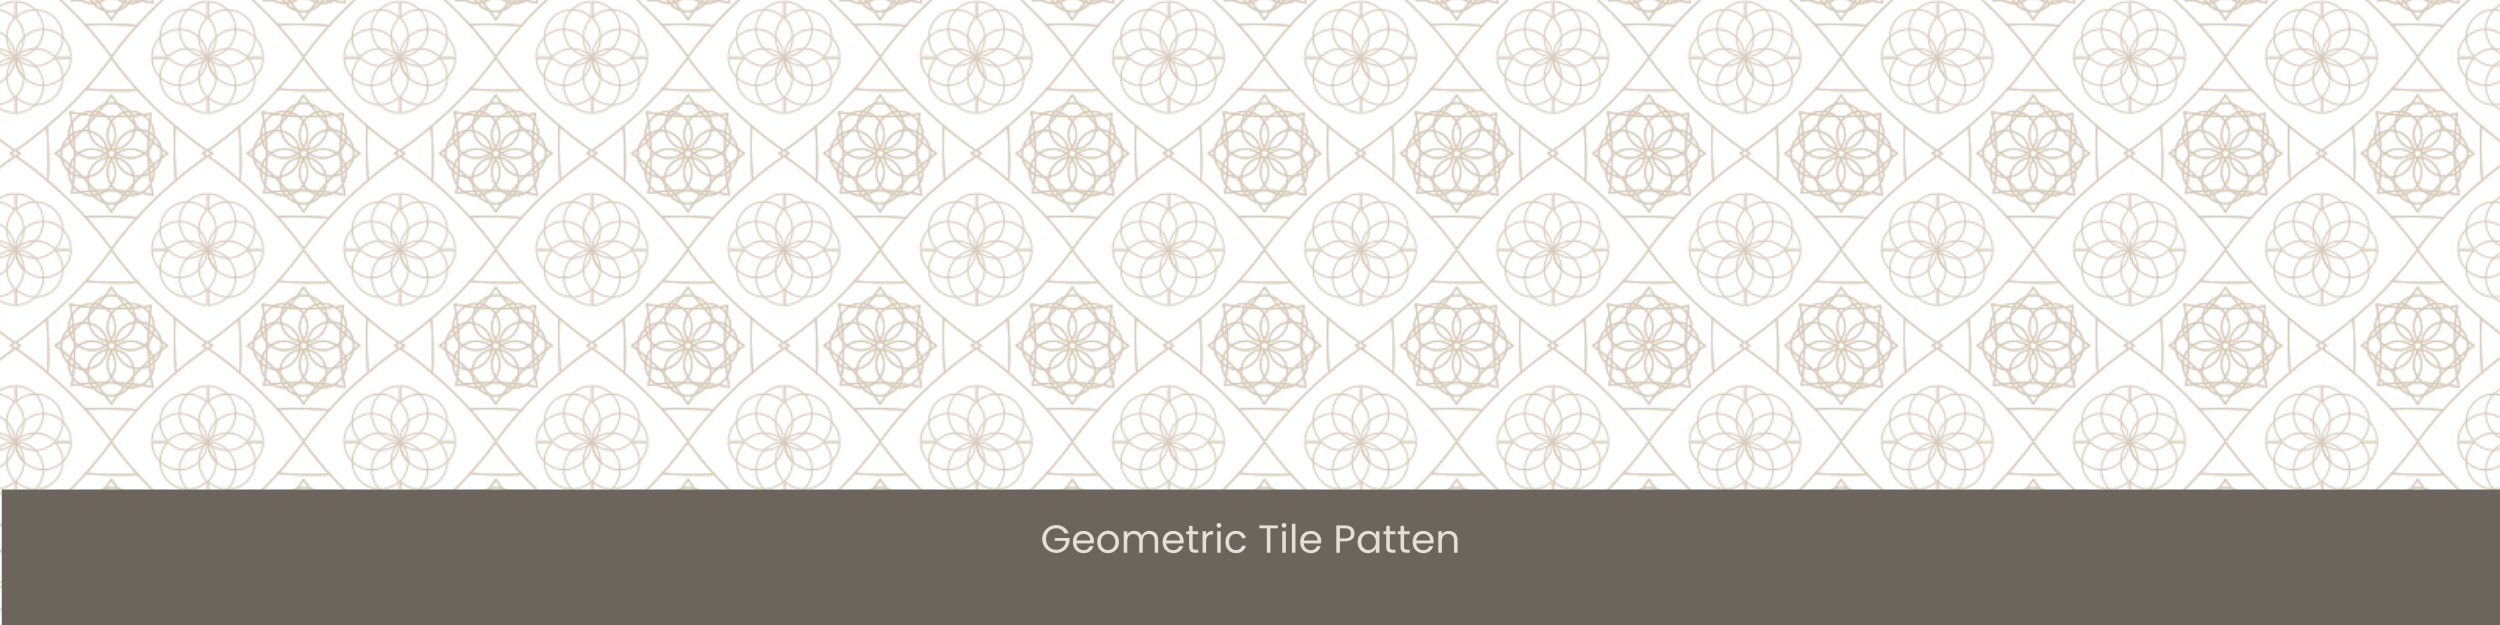 <svg id="Layer_2" data-name="Layer 2" xmlns="http://www.w3.org/2000/svg" xmlns:xlink="http://www.w3.org/1999/xlink" viewBox="0 0 1600 400"><defs><style>.cls-1,.cls-2{fill:none;}.cls-2{stroke:#d6cab9;stroke-miterlimit:10;}.cls-3{fill:url(#New_Pattern_4);}.cls-4{fill:#6b655d;}.cls-5{isolation:isolate;}.cls-6{fill:#e6dfd5;}</style><pattern id="New_Pattern_4" data-name="New Pattern 4" width="122.4" height="122.4" patternTransform="translate(10.12 -86.01)" patternUnits="userSpaceOnUse" viewBox="0 0 122.4 122.4"><rect class="cls-1" width="122.4" height="122.4"/><path class="cls-2" d="M147.31,122.42h10.33a17.53,17.53,0,0,1-5.16,12.45h0a16.42,16.42,0,0,1-2.17,1.83A17.45,17.45,0,0,1,140,140h-.32a17.27,17.27,0,0,1-7.46-1.8,17.48,17.48,0,0,1-4.68-3.35h0a17.53,17.53,0,0,1-5.16-12.45h.45"/><path class="cls-2" d="M122.85,122.42h-.44a17.54,17.54,0,0,0,12.45,5.16h0a17.55,17.55,0,0,0,12.21-4.94l.23-.22"/><path class="cls-2" d="M127.56,134.87a17.53,17.53,0,0,1-5.16-12.45h0A17.59,17.59,0,0,1,127.56,134.87Z"/><path class="cls-2" d="M140,140c0,.4,0,.8,0,1.2a17.54,17.54,0,0,1-5.12,11.26,16.62,16.62,0,0,1-1.91,1.65,17.48,17.48,0,0,1-10.55,3.51V147.33a17.36,17.36,0,0,0,2.53-3.2,12.67,12.67,0,0,0,.7-1.24,17.51,17.51,0,0,0,1.93-8h0a17.53,17.53,0,0,1-5.16-12.45h.45a17.51,17.51,0,0,1,12,5.16h0a17.74,17.74,0,0,1,4.3,7c.14.45.27.9.38,1.36A17.64,17.64,0,0,1,140,140Z"/><path class="cls-2" d="M122.4,147.33a17.53,17.53,0,0,0,9.62,4.94,18,18,0,0,0,2.84.23,17.62,17.62,0,0,0,17.62-17.62h0a17.51,17.51,0,0,0-4.34-11.57c-.26-.31-.52-.59-.81-.88h0"/><path class="cls-2" d="M122.85,122.42h-.45"/><path class="cls-2" d="M44.78,142.38a252.56,252.56,0,0,0,16.36-20.13A243.26,243.26,0,0,0,78,143,255.66,255.66,0,0,1,44.78,142.38Z"/><path class="cls-2" d="M44.78,142.38a252.56,252.56,0,0,0,16.36-20.13A243.26,243.26,0,0,0,78,143,255.66,255.66,0,0,1,44.78,142.38Z"/><path class="cls-2" d="M122,122.42h.45a17.53,17.53,0,0,1-5.16,12.45h0a17.48,17.48,0,0,1-4.68,3.35,17.27,17.27,0,0,1-7.46,1.8h-.32a17.45,17.45,0,0,1-10.29-3.33,16.42,16.42,0,0,1-2.17-1.83h0a17.53,17.53,0,0,1-5.16-12.45H97.49"/><path class="cls-2" d="M122,122.42h.44a17.54,17.54,0,0,1-12.45,5.16h0a17.55,17.55,0,0,1-12.21-4.94l-.23-.22"/><path class="cls-2" d="M122.4,147.33a17.36,17.36,0,0,1-2.53-3.2,12.67,12.67,0,0,1-.7-1.24,17.51,17.51,0,0,1-1.93-8h0a17.59,17.59,0,0,1,5.15-12.45h0"/><path class="cls-2" d="M122.4,147.33v10.33a17.48,17.48,0,0,1-10.55-3.51,16.62,16.62,0,0,1-1.91-1.65,17.54,17.54,0,0,1-5.12-11.26c0-.4,0-.8,0-1.2a17.64,17.64,0,0,1,.47-4.07c.11-.46.24-.91.38-1.36a17.74,17.74,0,0,1,4.3-7h0a17.51,17.51,0,0,1,12-5.16h.45"/><path class="cls-2" d="M97.49,122.42h0c-.29.29-.55.57-.81.88a17.51,17.51,0,0,0-4.34,11.57h0a17.64,17.64,0,0,0,17.62,17.62,18,18,0,0,0,2.84-.23,17.53,17.53,0,0,0,9.62-4.94"/><path class="cls-2" d="M122,122.42h.45"/><path class="cls-2" d="M24.91,122.42H35.24a17.53,17.53,0,0,1-5.16,12.45h0a16.42,16.42,0,0,1-2.17,1.83A17.45,17.45,0,0,1,17.62,140H17.3a17.27,17.27,0,0,1-7.46-1.8,17.48,17.48,0,0,1-4.68-3.35h0A17.53,17.53,0,0,1,0,122.42H.45"/><path class="cls-2" d="M.45,122.42H0a17.54,17.54,0,0,0,12.45,5.16h0a17.55,17.55,0,0,0,12.21-4.94l.23-.22"/><path class="cls-2" d="M5.16,134.87A17.53,17.53,0,0,1,0,122.42H0A17.59,17.59,0,0,1,5.16,134.87Z"/><path class="cls-2" d="M17.62,140c0,.4,0,.8,0,1.2a17.54,17.54,0,0,1-5.12,11.26,16.62,16.62,0,0,1-1.91,1.65A17.48,17.48,0,0,1,0,157.66V147.33a17.36,17.36,0,0,0,2.53-3.2,12.67,12.67,0,0,0,.7-1.24,17.51,17.51,0,0,0,1.93-8h0A17.53,17.53,0,0,1,0,122.42H.45a17.51,17.51,0,0,1,12,5.16h0a17.74,17.74,0,0,1,4.3,7c.14.45.27.9.38,1.36A17.64,17.64,0,0,1,17.62,140Z"/><path class="cls-2" d="M0,147.33a17.53,17.53,0,0,0,9.62,4.94,18,18,0,0,0,2.84.23,17.62,17.62,0,0,0,17.62-17.62h0a17.51,17.51,0,0,0-4.34-11.57c-.26-.31-.52-.59-.81-.88h0"/><path class="cls-2" d="M.45,122.42H0"/><path class="cls-2" d="M-.45,122.42H0a17.53,17.53,0,0,1-5.16,12.45h0a17.48,17.48,0,0,1-4.68,3.35A17.27,17.27,0,0,1-17.3,140h-.32a17.45,17.45,0,0,1-10.29-3.33,16.42,16.42,0,0,1-2.17-1.83h0a17.49,17.49,0,0,1-4.69-8.39,17.55,17.55,0,0,1-.47-4.06h10.33"/><path class="cls-2" d="M-.45,122.42H0a17.54,17.54,0,0,1-12.45,5.16h0a17.43,17.43,0,0,1-5.67-.94,17.46,17.46,0,0,1-6.54-4l-.23-.22"/><path class="cls-2" d="M0,147.33a17.36,17.36,0,0,1-2.53-3.2,12.67,12.67,0,0,1-.7-1.24,17.51,17.51,0,0,1-1.93-8h0A17.59,17.59,0,0,1,0,122.42H0"/><path class="cls-2" d="M0,147.33v10.33a17.48,17.48,0,0,1-10.55-3.51,16.62,16.62,0,0,1-1.91-1.65,17.54,17.54,0,0,1-5.12-11.26c0-.4,0-.8,0-1.2a17.64,17.64,0,0,1,.47-4.07c.11-.46.24-.91.38-1.36a17.74,17.74,0,0,1,4.3-7h0a17.51,17.51,0,0,1,12-5.16H0"/><path class="cls-2" d="M-24.91,122.42h0c-.29.29-.55.57-.81.88a17.51,17.51,0,0,0-4.34,11.57h0a17.55,17.55,0,0,0,.18,2.51,17.51,17.51,0,0,0,5,9.94,17.48,17.48,0,0,0,3.21,2.54,17.47,17.47,0,0,0,9.25,2.63,18,18,0,0,0,2.84-.23A17.53,17.53,0,0,0,0,147.33"/><path class="cls-2" d="M-.45,122.42H0"/><path class="cls-2" d="M119.6,61.14A233.14,233.14,0,0,0,142.26,44a236.9,236.9,0,0,1,.63,34.74A224.81,224.81,0,0,0,119.6,61.14Z"/><path class="cls-2" d="M119.6,61.14A233.14,233.14,0,0,0,142.26,44a236.9,236.9,0,0,1,.63,34.74A224.81,224.81,0,0,0,119.6,61.14Z"/><path class="cls-2" d="M147.31,0h10.33a17.55,17.55,0,0,1-.47,4.06,17.49,17.49,0,0,1-4.69,8.39h0a16.42,16.42,0,0,1-2.17,1.83A17.45,17.45,0,0,1,140,17.64h-.32a17.27,17.27,0,0,1-7.46-1.8,17.48,17.48,0,0,1-4.68-3.35h0A17.53,17.53,0,0,1,122.4,0h.45"/><path class="cls-2" d="M122.85,0h-.44a17.54,17.54,0,0,0,12.45,5.16h0a17.43,17.43,0,0,0,5.67-.94,17.46,17.46,0,0,0,6.54-4l.23-.22"/><path class="cls-2" d="M127.56,12.47A17.53,17.53,0,0,1,122.4,0h0A17.59,17.59,0,0,1,127.56,12.47Z"/><path class="cls-2" d="M140,17.64c0,.4,0,.8,0,1.2a17.54,17.54,0,0,1-5.12,11.26A16.62,16.62,0,0,1,133,31.75a17.48,17.48,0,0,1-10.55,3.51V24.93a17.36,17.36,0,0,0,2.53-3.2,12.67,12.67,0,0,0,.7-1.24,17.51,17.51,0,0,0,1.93-8h0A17.53,17.53,0,0,1,122.4,0h.45a17.51,17.51,0,0,1,12,5.16h0a17.74,17.74,0,0,1,4.3,7c.14.45.27.9.38,1.36A17.64,17.64,0,0,1,140,17.64Z"/><path class="cls-2" d="M122.4,24.93A17.53,17.53,0,0,0,132,29.87a18,18,0,0,0,2.84.23A17.64,17.64,0,0,0,152.3,15a17.55,17.55,0,0,0,.18-2.51h0A17.51,17.51,0,0,0,148.14.9c-.26-.31-.52-.59-.81-.88h0"/><path class="cls-2" d="M122.85,0h-.45"/><path class="cls-2" d="M122.85,122.37h-.45a17.54,17.54,0,0,1,5.17-12.45h0a17.52,17.52,0,0,1,12.14-5.14H140a17.52,17.52,0,0,1,10.29,3.34,16.42,16.42,0,0,1,2.17,1.83h0a17.6,17.6,0,0,1,5.15,12.46H147.31"/><path class="cls-2" d="M122.85,122.37h-.44a17.49,17.49,0,0,1,12.45-5.15h0a17.51,17.51,0,0,1,12.21,5l.23.22"/><path class="cls-2" d="M122.42,97.46a17.36,17.36,0,0,1,2.53,3.2,12.67,12.67,0,0,1,.7,1.24,17.63,17.63,0,0,1,1.92,8h0a17.6,17.6,0,0,1-5.16,12.45h0"/><path class="cls-2" d="M122.42,97.46V87.13A17.43,17.43,0,0,1,133,90.65a16.62,16.62,0,0,1,1.91,1.65A17.58,17.58,0,0,1,140,103.56c0,.4,0,.8,0,1.2a17.64,17.64,0,0,1-.47,4.07c-.11.46-.24.91-.38,1.36a17.76,17.76,0,0,1-4.31,7h0a17.55,17.55,0,0,1-12,5.15h-.45"/><path class="cls-2" d="M147.31,122.39h0c.29-.29.55-.57.81-.88a17.52,17.52,0,0,0,4.35-11.57h0a17.61,17.61,0,0,0-8.36-15,17.35,17.35,0,0,0-9.24-2.64,19.3,19.3,0,0,0-2.84.22,17.53,17.53,0,0,0-9.63,4.94"/><path class="cls-2" d="M122.4,122.37h.45"/><circle class="cls-2" cx="48.8" cy="49.23" r="14.88"/><circle class="cls-2" cx="73.54" cy="49.23" r="14.88"/><circle class="cls-2" cx="48.8" cy="73.23" r="14.88"/><circle class="cls-2" cx="73.54" cy="73.23" r="14.88"/><circle class="cls-2" cx="48.8" cy="49.23" r="14.88"/><circle class="cls-2" cx="73.54" cy="49.23" r="14.88"/><circle class="cls-2" cx="48.8" cy="73.23" r="14.88"/><circle class="cls-2" cx="73.54" cy="73.23" r="14.88"/><circle class="cls-2" cx="43.94" cy="61.49" r="14.88"/><circle class="cls-2" cx="61.43" cy="44" r="14.88"/><circle class="cls-2" cx="60.91" cy="78.46" r="14.88"/><circle class="cls-2" cx="78.4" cy="60.97" r="14.88"/><circle class="cls-2" cx="43.94" cy="61.49" r="14.88"/><circle class="cls-2" cx="61.43" cy="44" r="14.88"/><circle class="cls-2" cx="60.91" cy="78.46" r="14.88"/><circle class="cls-2" cx="78.4" cy="60.97" r="14.88"/><path class="cls-2" d="M34.73,34.72A137.42,137.42,0,0,0,51.19,37,139.31,139.31,0,0,1,37.08,51.65,132.06,132.06,0,0,0,34.73,34.72Z"/><path class="cls-2" d="M71.46,37.37a147.14,147.14,0,0,0,15.1-1.56A143,143,0,0,0,85,51.39,147.5,147.5,0,0,1,71.46,37.37Z"/><path class="cls-2" d="M50.88,85.09a133.49,133.49,0,0,0-15.05,1.56,142,142,0,0,0,1.61-15.52A147.61,147.61,0,0,1,50.88,85.09Z"/><path class="cls-2" d="M85.31,70.76a134.07,134.07,0,0,0,2.35,17,138.4,138.4,0,0,0-16.52-2.29A152.32,152.32,0,0,1,85.31,70.76Z"/><path class="cls-2" d="M34.73,34.72A137.42,137.42,0,0,0,51.19,37,139.31,139.31,0,0,1,37.08,51.65,132.06,132.06,0,0,0,34.73,34.72Z"/><path class="cls-2" d="M71.46,37.37a147.14,147.14,0,0,0,15.1-1.56A143,143,0,0,0,85,51.39,147.5,147.5,0,0,1,71.46,37.37Z"/><path class="cls-2" d="M50.88,85.09a133.49,133.49,0,0,0-15.05,1.56,142,142,0,0,0,1.61-15.52A147.61,147.61,0,0,1,50.88,85.09Z"/><path class="cls-2" d="M85.31,70.76a134.07,134.07,0,0,0,2.35,17,138.4,138.4,0,0,0-16.52-2.29A152.32,152.32,0,0,1,85.31,70.76Z"/><path class="cls-2" d="M37.44,71.13a135.79,135.79,0,0,0-12.19-9.9,131,131,0,0,0,11.83-9.58A162.4,162.4,0,0,1,37.44,71.13Z"/><path class="cls-2" d="M51.19,37a128.18,128.18,0,0,0,10-13.18A151.58,151.58,0,0,0,71.46,37.37,138.72,138.72,0,0,1,51.19,37Z"/><path class="cls-2" d="M61.14,98.63A140.41,140.41,0,0,0,50.88,85.09a138.33,138.33,0,0,1,20.26.36A139.61,139.61,0,0,0,61.14,98.63Z"/><path class="cls-2" d="M85,51.39a136.08,136.08,0,0,0,12.13,9.84,131,131,0,0,0-11.77,9.53A140.79,140.79,0,0,1,85,51.39Z"/><path class="cls-2" d="M37.44,71.13a135.79,135.79,0,0,0-12.19-9.9,131,131,0,0,0,11.83-9.58A162.4,162.4,0,0,1,37.44,71.13Z"/><path class="cls-2" d="M51.19,37a128.18,128.18,0,0,0,10-13.18A151.58,151.58,0,0,0,71.46,37.37,138.72,138.72,0,0,1,51.19,37Z"/><path class="cls-2" d="M61.14,98.63A140.41,140.41,0,0,0,50.88,85.09a138.33,138.33,0,0,1,20.26.36A139.61,139.61,0,0,0,61.14,98.63Z"/><path class="cls-2" d="M85,51.39a136.08,136.08,0,0,0,12.13,9.84,131,131,0,0,0-11.77,9.53A140.79,140.79,0,0,1,85,51.39Z"/><path class="cls-2" d="M-2.8,61.14A233.14,233.14,0,0,0,19.86,44a236.9,236.9,0,0,1,.63,34.74A224.81,224.81,0,0,0-2.8,61.14Z"/><path class="cls-2" d="M44.78,20A252.56,252.56,0,0,0,61.14-.15,243.26,243.26,0,0,0,78,20.61,255.66,255.66,0,0,1,44.78,20Z"/><path class="cls-2" d="M77.56,102.48a227.71,227.71,0,0,0-16.3,20.07,240.19,240.19,0,0,0-16.8-20.7A252,252,0,0,1,77.56,102.48Z"/><path class="cls-2" d="M101.85,43.58A228.9,228.9,0,0,0,125.2,61.26a233.3,233.3,0,0,0-22.72,17.18A256.62,256.62,0,0,1,101.85,43.58Z"/><path class="cls-2" d="M-2.8,61.14A233.14,233.14,0,0,0,19.86,44a236.9,236.9,0,0,1,.63,34.74A224.81,224.81,0,0,0-2.8,61.14Z"/><path class="cls-2" d="M44.78,20A252.56,252.56,0,0,0,61.14-.15,243.26,243.26,0,0,0,78,20.61,255.66,255.66,0,0,1,44.78,20Z"/><path class="cls-2" d="M77.56,102.48a227.71,227.71,0,0,0-16.3,20.07,240.19,240.19,0,0,0-16.8-20.7A252,252,0,0,1,77.56,102.48Z"/><path class="cls-2" d="M101.85,43.58A228.9,228.9,0,0,0,125.2,61.26a233.3,233.3,0,0,0-22.72,17.18A256.62,256.62,0,0,1,101.85,43.58Z"/><path class="cls-2" d="M20.49,78.76a276.56,276.56,0,0,1,24,23.09"/><path class="cls-2" d="M19.86,44A238,238,0,0,0,44.78,20"/><path class="cls-2" d="M77.56,102.48a237.61,237.61,0,0,1,24.92-24"/><path class="cls-2" d="M78,20.61a243,243,0,0,0,23.85,23"/><path class="cls-2" d="M20.49,78.76a276.56,276.56,0,0,1,24,23.09"/><path class="cls-2" d="M19.86,44A238,238,0,0,0,44.78,20"/><path class="cls-2" d="M77.56,102.48a237.61,237.61,0,0,1,24.92-24"/><path class="cls-2" d="M78,20.61a243,243,0,0,0,23.85,23"/><path class="cls-2" d="M122,0h.45a17.53,17.53,0,0,1-5.16,12.45h0a17.48,17.48,0,0,1-4.68,3.35,17.27,17.27,0,0,1-7.46,1.8h-.32a17.45,17.45,0,0,1-10.29-3.33,16.42,16.42,0,0,1-2.17-1.83h0a17.49,17.49,0,0,1-4.69-8.39A17.55,17.55,0,0,1,87.16,0H97.49"/><path class="cls-2" d="M122,0h.44a17.54,17.54,0,0,1-12.45,5.16h0a17.43,17.43,0,0,1-5.67-.94,17.46,17.46,0,0,1-6.54-4L97.49,0"/><path class="cls-2" d="M122.4,24.93a17.36,17.36,0,0,1-2.53-3.2,12.67,12.67,0,0,1-.7-1.24,17.51,17.51,0,0,1-1.93-8h0A17.59,17.59,0,0,1,122.39,0h0"/><path class="cls-2" d="M122.4,24.93V35.26a17.48,17.48,0,0,1-10.55-3.51,16.62,16.62,0,0,1-1.91-1.65,17.54,17.54,0,0,1-5.12-11.26c0-.4,0-.8,0-1.2a17.64,17.64,0,0,1,.47-4.07c.11-.46.24-.91.38-1.36a17.74,17.74,0,0,1,4.3-7h0A17.51,17.51,0,0,1,122,0h.45"/><path class="cls-2" d="M97.49,0h0c-.29.29-.55.57-.81.88a17.51,17.51,0,0,0-4.34,11.57h0a17.63,17.63,0,0,0,8.37,15,17.47,17.47,0,0,0,9.25,2.63,18,18,0,0,0,2.84-.23,17.53,17.53,0,0,0,9.62-4.94"/><path class="cls-2" d="M122,0h.45"/><path class="cls-2" d="M24.91,0H35.24a17.55,17.55,0,0,1-.47,4.06,17.49,17.49,0,0,1-4.69,8.39h0a16.42,16.42,0,0,1-2.17,1.83,17.45,17.45,0,0,1-10.29,3.33H17.3a17.27,17.27,0,0,1-7.46-1.8,17.48,17.48,0,0,1-4.68-3.35h0A17.53,17.53,0,0,1,0,0H.45"/><path class="cls-2" d="M.45,0H0A17.54,17.54,0,0,0,12.46,5.18h0a17.43,17.43,0,0,0,5.67-.94,17.46,17.46,0,0,0,6.54-4L24.91,0"/><path class="cls-2" d="M5.16,12.47A17.53,17.53,0,0,1,0,0H0A17.59,17.59,0,0,1,5.16,12.47Z"/><path class="cls-2" d="M17.62,17.64c0,.4,0,.8,0,1.2A17.54,17.54,0,0,1,12.46,30.1a16.62,16.62,0,0,1-1.91,1.65A17.48,17.48,0,0,1,0,35.26V24.93a17.36,17.36,0,0,0,2.53-3.2,12.67,12.67,0,0,0,.7-1.24,17.51,17.51,0,0,0,1.93-8h0A17.53,17.53,0,0,1,0,0H.45a17.51,17.51,0,0,1,12,5.16h0a17.74,17.74,0,0,1,4.3,7c.14.45.27.9.38,1.36A17.64,17.64,0,0,1,17.62,17.64Z"/><path class="cls-2" d="M0,24.93a17.53,17.53,0,0,0,9.62,4.94,18,18,0,0,0,2.84.23A17.64,17.64,0,0,0,29.9,15a17.55,17.55,0,0,0,.18-2.51h0A17.51,17.51,0,0,0,25.74.9c-.26-.31-.52-.59-.81-.88h0"/><path class="cls-2" d="M.45,0H0"/><path class="cls-2" d="M121.92,122.39h.45a17.61,17.61,0,0,0-5.15-12.46h0a17.64,17.64,0,0,0-12.14-5.16h-.32a17.51,17.51,0,0,0-10.29,3.32,16.42,16.42,0,0,0-2.17,1.83h0a17.5,17.5,0,0,0-5.17,12.45H97.46"/><path class="cls-2" d="M121.92,122.39h.44a17.55,17.55,0,0,0-12.45-5.17h0a17.47,17.47,0,0,0-12.21,4.93l-.23.22"/><path class="cls-2" d="M122.39,97.48a17.36,17.36,0,0,0-2.53,3.2c-.26.4-.49.82-.71,1.24a17.44,17.44,0,0,0-1.93,8h0a17.56,17.56,0,0,0,5.14,12.46h0"/><path class="cls-2" d="M122.39,97.48V87.15a17.46,17.46,0,0,0-10.56,3.5,16.62,16.62,0,0,0-1.91,1.65,17.55,17.55,0,0,0-5.13,11.25c0,.4,0,.8,0,1.2a17.64,17.64,0,0,0,.47,4.07c.11.46.24.91.38,1.36a17.64,17.64,0,0,0,4.29,7h0a17.56,17.56,0,0,0,12,5.17h.45"/><path class="cls-2" d="M121.92,122.39h.45"/><path class="cls-2" d="M97.46,122.37h0a11.4,11.4,0,0,1-.81-.89,17.45,17.45,0,0,1-4.33-11.57h0a17.66,17.66,0,0,1,8.38-15,17.37,17.37,0,0,1,9.25-2.62,18,18,0,0,1,2.84.23,17.55,17.55,0,0,1,9.62,5"/><path class="cls-2" d="M.45,122.37H0a17.54,17.54,0,0,1,5.17-12.45h0a17.52,17.52,0,0,1,12.14-5.14h.32a17.52,17.52,0,0,1,10.29,3.34,16.42,16.42,0,0,1,2.17,1.83h0a17.6,17.6,0,0,1,5.15,12.46H24.91"/><path class="cls-2" d="M.45,122.37H0a17.49,17.49,0,0,1,12.45-5.15h0a17.51,17.51,0,0,1,12.21,5l.23.22"/><path class="cls-2" d="M0,97.46a17.36,17.36,0,0,1,2.53,3.2,12.67,12.67,0,0,1,.7,1.24,17.63,17.63,0,0,1,1.92,8h0A17.6,17.6,0,0,1,0,122.37H0"/><path class="cls-2" d="M0,97.46V87.13a17.43,17.43,0,0,1,10.55,3.52,16.62,16.62,0,0,1,1.91,1.65,17.58,17.58,0,0,1,5.11,11.26c0,.4,0,.8,0,1.2a17.64,17.64,0,0,1-.47,4.07c-.11.46-.24.91-.38,1.36a17.76,17.76,0,0,1-4.31,7h0a17.55,17.55,0,0,1-12,5.15H0"/><path class="cls-2" d="M24.91,122.39h0c.29-.29.55-.57.81-.88a17.52,17.52,0,0,0,4.35-11.57h0a17.61,17.61,0,0,0-8.36-15,17.35,17.35,0,0,0-9.24-2.64,19.3,19.3,0,0,0-2.84.22A17.53,17.53,0,0,0,0,97.46"/><path class="cls-2" d="M0,122.37H.45"/><path class="cls-2" d="M-20.55,43.58A228.9,228.9,0,0,0,2.8,61.26,233.3,233.3,0,0,0-19.92,78.44,256.62,256.62,0,0,1-20.55,43.58Z"/><path class="cls-2" d="M-20.55,43.58A228.9,228.9,0,0,0,2.8,61.26,233.3,233.3,0,0,0-19.92,78.44,256.62,256.62,0,0,1-20.55,43.58Z"/><path class="cls-2" d="M-.45,0H0A17.53,17.53,0,0,1-5.16,12.47h0a17.48,17.48,0,0,1-4.68,3.35,17.27,17.27,0,0,1-7.46,1.8h-.32a17.45,17.45,0,0,1-10.29-3.33,16.42,16.42,0,0,1-2.17-1.83h0a17.49,17.49,0,0,1-4.69-8.39A17.55,17.55,0,0,1-35.24,0h10.33"/><path class="cls-2" d="M-.45,0H0A17.54,17.54,0,0,1-12.46,5.18h0a17.43,17.43,0,0,1-5.67-.94,17.46,17.46,0,0,1-6.54-4L-24.91,0"/><path class="cls-2" d="M0,24.93a17.36,17.36,0,0,1-2.53-3.2,12.67,12.67,0,0,1-.7-1.24,17.51,17.51,0,0,1-1.93-8h0A17.59,17.59,0,0,1,0,0H0"/><path class="cls-2" d="M0,24.93V35.26a17.48,17.48,0,0,1-10.55-3.51,16.62,16.62,0,0,1-1.91-1.65,17.54,17.54,0,0,1-5.12-11.26c0-.4,0-.8,0-1.2a17.64,17.64,0,0,1,.47-4.07c.11-.46.24-.91.38-1.36a17.74,17.74,0,0,1,4.3-7h0A17.51,17.51,0,0,1-.45,0H0"/><path class="cls-2" d="M-24.91,0h0c-.29.29-.55.57-.81.88a17.51,17.51,0,0,0-4.34,11.57h0A17.55,17.55,0,0,0-29.9,15a17.51,17.51,0,0,0,5,9.94,17.48,17.48,0,0,0,3.21,2.54,17.47,17.47,0,0,0,9.25,2.63,18,18,0,0,0,2.84-.23A17.53,17.53,0,0,0,0,24.93"/><path class="cls-2" d="M-.45,0H0"/><path class="cls-2" d="M-.48,122.39H0a17.61,17.61,0,0,0-5.15-12.46h0a17.48,17.48,0,0,0-4.68-3.35,17.42,17.42,0,0,0-7.46-1.81h-.32a17.51,17.51,0,0,0-10.29,3.32,16.42,16.42,0,0,0-2.17,1.83h0a17.51,17.51,0,0,0-4.7,8.39,17.55,17.55,0,0,0-.47,4.06h10.33"/><path class="cls-2" d="M-.48,122.39H0a17.55,17.55,0,0,0-12.45-5.17h0a17.42,17.42,0,0,0-5.67.93,17.46,17.46,0,0,0-6.54,4l-.23.22"/><path class="cls-2" d="M0,97.48a17.36,17.36,0,0,0-2.53,3.2c-.26.4-.49.82-.71,1.24a17.44,17.44,0,0,0-1.93,8h0A17.56,17.56,0,0,0,0,122.39H0"/><path class="cls-2" d="M0,97.48V87.15a17.46,17.46,0,0,0-10.56,3.5,16.62,16.62,0,0,0-1.91,1.65,17.55,17.55,0,0,0-5.13,11.25c0,.4,0,.8,0,1.2a17.64,17.64,0,0,0,.47,4.07c.11.46.24.91.38,1.36a17.64,17.64,0,0,0,4.29,7h0a17.56,17.56,0,0,0,12,5.17H0"/><path class="cls-2" d="M-.48,122.39H0"/><path class="cls-2" d="M-24.94,122.37h0a11.4,11.4,0,0,1-.81-.89,17.45,17.45,0,0,1-4.33-11.57h0a17.55,17.55,0,0,1,.18-2.51,17.47,17.47,0,0,1,5-9.93,17.48,17.48,0,0,1,3.21-2.54,17.37,17.37,0,0,1,9.25-2.62,18,18,0,0,1,2.84.23,17.55,17.55,0,0,1,9.62,5"/><path class="cls-2" d="M122.85,0h-.45a17.54,17.54,0,0,1,5.17-12.45h0a17.48,17.48,0,0,1,4.68-3.35,17.41,17.41,0,0,1,7.46-1.79H140a17.52,17.52,0,0,1,10.29,3.34,16.42,16.42,0,0,1,2.17,1.83h0a17.55,17.55,0,0,1,4.68,8.4A17.55,17.55,0,0,1,157.64,0H147.31"/><path class="cls-2" d="M122.85,0h-.44a17.49,17.49,0,0,1,12.45-5.15h0A17.51,17.51,0,0,1,147.08-.23l.23.22"/><path class="cls-2" d="M122.42-24.94a17.36,17.36,0,0,1,2.53,3.2,12.67,12.67,0,0,1,.7,1.24,17.63,17.63,0,0,1,1.92,8h0A17.6,17.6,0,0,1,122.41,0h0"/><path class="cls-2" d="M122.42-24.94V-35.27A17.43,17.43,0,0,1,133-31.75a16.62,16.62,0,0,1,1.91,1.65A17.58,17.58,0,0,1,140-18.84c0,.4,0,.8,0,1.2a17.64,17.64,0,0,1-.47,4.07c-.11.46-.24.91-.38,1.36a17.76,17.76,0,0,1-4.31,7h0a17.55,17.55,0,0,1-12,5.15h-.45"/><path class="cls-2" d="M147.31,0h0c.29-.29.55-.57.81-.88a17.52,17.52,0,0,0,4.35-11.57h0a17.55,17.55,0,0,0-.18-2.51,17.43,17.43,0,0,0-5-9.94,17.48,17.48,0,0,0-3.21-2.54,17.35,17.35,0,0,0-9.24-2.64,19.3,19.3,0,0,0-2.84.22,17.53,17.53,0,0,0-9.63,4.94"/><path class="cls-2" d="M122.4,0h.45"/><path class="cls-2" d="M77.56-19.92A227.71,227.71,0,0,0,61.26.15a240.19,240.19,0,0,0-16.8-20.7A252,252,0,0,1,77.56-19.92Z"/><path class="cls-2" d="M77.56-19.92A227.71,227.71,0,0,0,61.26.15a240.19,240.19,0,0,0-16.8-20.7A252,252,0,0,1,77.56-19.92Z"/><path class="cls-2" d="M121.92,0h.45a17.61,17.61,0,0,0-5.15-12.46h0a17.48,17.48,0,0,0-4.68-3.35,17.42,17.42,0,0,0-7.46-1.81h-.32a17.51,17.51,0,0,0-10.29,3.32A16.42,16.42,0,0,0,92.3-12.5h0A17.51,17.51,0,0,0,87.6-4.1,17.55,17.55,0,0,0,87.13,0H97.46"/><path class="cls-2" d="M121.92,0h.44a17.55,17.55,0,0,0-12.45-5.17h0A17.47,17.47,0,0,0,97.69-.25L97.46,0"/><path class="cls-2" d="M122.39-24.92a17.36,17.36,0,0,0-2.53,3.2c-.26.4-.49.82-.71,1.24a17.44,17.44,0,0,0-1.93,8h0A17.56,17.56,0,0,0,122.36,0h0"/><path class="cls-2" d="M122.39-24.92V-35.25a17.46,17.46,0,0,0-10.56,3.5,16.62,16.62,0,0,0-1.91,1.65,17.55,17.55,0,0,0-5.13,11.25c0,.4,0,.8,0,1.2a17.64,17.64,0,0,0,.47,4.07c.11.46.24.91.38,1.36a17.64,17.64,0,0,0,4.29,7h0a17.56,17.56,0,0,0,12,5.17h.45"/><path class="cls-2" d="M121.92,0h.45"/><path class="cls-2" d="M97.46,0h0a11.4,11.4,0,0,1-.81-.89A17.45,17.45,0,0,1,92.3-12.49h0A17.55,17.55,0,0,1,92.48-15a17.47,17.47,0,0,1,5-9.93,17.48,17.48,0,0,1,3.21-2.54,17.37,17.37,0,0,1,9.25-2.62,18,18,0,0,1,2.84.23,17.55,17.55,0,0,1,9.62,4.95"/><path class="cls-2" d="M.45,0H0A17.54,17.54,0,0,1,5.17-12.48h0a17.48,17.48,0,0,1,4.68-3.35,17.41,17.41,0,0,1,7.46-1.79h.32A17.52,17.52,0,0,1,27.92-14.3a16.42,16.42,0,0,1,2.17,1.83h0a17.55,17.55,0,0,1,4.68,8.4A17.55,17.55,0,0,1,35.24,0H24.91"/><path class="cls-2" d="M.45,0H0A17.49,17.49,0,0,1,12.46-5.18h0A17.51,17.51,0,0,1,24.68-.23l.23.22"/><path class="cls-2" d="M0-24.94a17.36,17.36,0,0,1,2.53,3.2,12.67,12.67,0,0,1,.7,1.24,17.63,17.63,0,0,1,1.92,8h0A17.6,17.6,0,0,1,0,0H0"/><path class="cls-2" d="M0-24.94V-35.27a17.43,17.43,0,0,1,10.55,3.52,16.62,16.62,0,0,1,1.91,1.65A17.58,17.58,0,0,1,17.6-18.84c0,.4,0,.8,0,1.2a17.64,17.64,0,0,1-.47,4.07c-.11.46-.24.91-.38,1.36a17.76,17.76,0,0,1-4.31,7h0A17.55,17.55,0,0,1,.45,0H0"/><path class="cls-2" d="M24.91,0h0c.29-.29.55-.57.81-.88a17.52,17.52,0,0,0,4.35-11.57h0A17.55,17.55,0,0,0,29.91-15a17.43,17.43,0,0,0-5-9.94,17.48,17.48,0,0,0-3.21-2.54,17.35,17.35,0,0,0-9.24-2.64,19.3,19.3,0,0,0-2.84.22A17.53,17.53,0,0,0,0-24.94"/><path class="cls-2" d="M0,0H.45"/><path class="cls-2" d="M-.48,0H0A17.61,17.61,0,0,0-5.18-12.47h0a17.48,17.48,0,0,0-4.68-3.35,17.42,17.42,0,0,0-7.46-1.81h-.32a17.51,17.51,0,0,0-10.29,3.32A16.42,16.42,0,0,0-30.1-12.5h0A17.51,17.51,0,0,0-34.8-4.1,17.55,17.55,0,0,0-35.27,0h10.33"/><path class="cls-2" d="M-.48,0H0A17.55,17.55,0,0,0-12.49-5.18h0a17.42,17.42,0,0,0-5.67.93,17.46,17.46,0,0,0-6.54,4l-.23.22"/><path class="cls-2" d="M0-24.92a17.36,17.36,0,0,0-2.53,3.2c-.26.4-.49.82-.71,1.24a17.44,17.44,0,0,0-1.93,8h0A17.56,17.56,0,0,0,0,0H0"/><path class="cls-2" d="M0-24.92V-35.25a17.46,17.46,0,0,0-10.56,3.5,16.62,16.62,0,0,0-1.91,1.65A17.55,17.55,0,0,0-17.6-18.85c0,.4,0,.8,0,1.2a17.64,17.64,0,0,0,.47,4.07c.11.46.24.91.38,1.36a17.64,17.64,0,0,0,4.29,7h0A17.56,17.56,0,0,0-.48,0H0"/><path class="cls-2" d="M-.48,0H0"/><path class="cls-2" d="M-24.94,0h0a11.4,11.4,0,0,1-.81-.89A17.45,17.45,0,0,1-30.1-12.49h0A17.55,17.55,0,0,1-29.92-15a17.47,17.47,0,0,1,5-9.93,17.48,17.48,0,0,1,3.21-2.54,17.37,17.37,0,0,1,9.25-2.62,18,18,0,0,1,2.84.23A17.55,17.55,0,0,1,0-24.92"/></pattern></defs><rect class="cls-3" y="-100" width="1601.87" height="800"/><rect class="cls-4" x="1.12" y="313.29" width="1600.75" height="129.38"/><g id="A_Minimal_Contact_Resort_Spa" data-name="A Minimal Contact Resort Spa"><g class="cls-5"><path class="cls-6" d="M684,341.32h-2.74a5.57,5.57,0,0,0-5.31-3.21c-3.69,0-6.45,2.66-6.45,6.87s2.76,6.85,6.45,6.85a5.9,5.9,0,0,0,6.14-5.67h-7v-1.85h9.4v1.75a8.47,8.47,0,0,1-8.57,7.82,8.91,8.91,0,0,1,0-17.82A8.27,8.27,0,0,1,684,341.32Z"/><path class="cls-6" d="M693.48,354c-3.91,0-6.8-2.76-6.8-7.12s2.79-7.07,6.8-7.07a6.29,6.29,0,0,1,6.59,6.57,12.5,12.5,0,0,1-.07,1.38H689a4.33,4.33,0,0,0,4.47,4.31,3.79,3.79,0,0,0,3.86-2.53h2.46A6.19,6.19,0,0,1,693.48,354Zm-4.44-8.1h8.68a4,4,0,0,0-4.34-4.16A4.26,4.26,0,0,0,689,345.86Z"/><path class="cls-6" d="M709.08,354c-3.89,0-6.85-2.76-6.85-7.12a6.95,6.95,0,1,1,13.89,0A6.81,6.81,0,0,1,709.08,354Zm0-2c2.38,0,4.71-1.63,4.71-5.11s-2.28-5.09-4.64-5.09-4.59,1.63-4.59,5.09S706.69,352,709.08,352Z"/><path class="cls-6" d="M739,346c0-2.81-1.51-4.24-3.76-4.24s-3.89,1.48-3.89,4.44v7.57h-2.26V346c0-2.81-1.5-4.24-3.76-4.24s-3.88,1.48-3.88,4.44v7.57h-2.28V340h2.28v2a5,5,0,0,1,4.33-2.23,5.16,5.16,0,0,1,5,3.06,5.1,5.1,0,0,1,4.87-3.06c3.13,0,5.57,2,5.57,5.89v8.1H739Z"/><path class="cls-6" d="M750.91,354c-3.91,0-6.8-2.76-6.8-7.12s2.79-7.07,6.8-7.07a6.29,6.29,0,0,1,6.59,6.57,12.5,12.5,0,0,1-.07,1.38h-11a4.31,4.31,0,0,0,4.46,4.31,3.79,3.79,0,0,0,3.86-2.53h2.46A6.18,6.18,0,0,1,750.91,354Zm-4.44-8.1h8.68a4,4,0,0,0-4.34-4.16A4.26,4.26,0,0,0,746.47,345.86Z"/><path class="cls-6" d="M761,341.87h-1.78V340H761v-3.46h2.28V340h3.58v1.88H763.3V350c0,1.36.5,1.83,1.9,1.83h1.68v1.93h-2c-2.43,0-3.81-1-3.81-3.76Z"/><path class="cls-6" d="M771.93,353.73h-2.29V340h2.29v2.23a4.61,4.61,0,0,1,4.43-2.48v2.36h-.6c-2.18,0-3.83,1-3.83,4.16Z"/><path class="cls-6" d="M778.62,336.21a1.53,1.53,0,1,1,1.56,1.55A1.54,1.54,0,0,1,778.62,336.21ZM779,340h2.28v13.74H779Z"/><path class="cls-6" d="M791,339.77c3.41,0,5.64,1.75,6.34,4.64H794.9A3.75,3.75,0,0,0,791,341.7c-2.51,0-4.36,1.78-4.36,5.14S788.5,352,791,352a3.7,3.7,0,0,0,3.89-2.71h2.45A6.11,6.11,0,0,1,791,354c-3.91,0-6.7-2.76-6.7-7.12S787.1,339.77,791,339.77Z"/><path class="cls-6" d="M806,336.26h11.83v1.85h-4.76v15.62H810.8V338.11H806Z"/><path class="cls-6" d="M820.28,336.21a1.53,1.53,0,1,1,1.55,1.55A1.53,1.53,0,0,1,820.28,336.21Zm.37,3.78h2.29v13.74h-2.29Z"/><path class="cls-6" d="M826.82,335.18h2.29v18.55h-2.29Z"/><path class="cls-6" d="M838.94,354c-3.92,0-6.8-2.76-6.8-7.12s2.78-7.07,6.8-7.07a6.29,6.29,0,0,1,6.59,6.57,12.48,12.48,0,0,1-.08,1.38h-11a4.32,4.32,0,0,0,4.47,4.31,3.8,3.8,0,0,0,3.86-2.53h2.45A6.18,6.18,0,0,1,838.94,354Zm-4.44-8.1h8.67a4,4,0,0,0-4.33-4.16A4.25,4.25,0,0,0,834.5,345.86Z"/><path class="cls-6" d="M860.88,346.44h-3.36v7.29h-2.28V336.26h5.64c4.11,0,6,2.25,6,5.11C866.92,344,865.22,346.44,860.88,346.44Zm0-1.88c2.61,0,3.71-1.23,3.71-3.19s-1.1-3.23-3.71-3.23h-3.36v6.42Z"/><path class="cls-6" d="M875.42,339.77a5.7,5.7,0,0,1,5.12,2.73V340h2.31v13.74h-2.31v-2.56A5.75,5.75,0,0,1,875.4,354c-3.66,0-6.49-2.89-6.49-7.15S871.74,339.77,875.42,339.77Zm.46,2c-2.51,0-4.64,1.83-4.64,5.06s2.13,5.14,4.64,5.14,4.66-1.88,4.66-5.11S878.38,341.75,875.88,341.75Z"/><path class="cls-6" d="M887.21,341.87h-1.78V340h1.78v-3.46h2.28V340h3.59v1.88h-3.59V350c0,1.36.51,1.83,1.91,1.83h1.68v1.93H891c-2.43,0-3.81-1-3.81-3.76Z"/><path class="cls-6" d="M896.34,341.87h-1.78V340h1.78v-3.46h2.28V340h3.59v1.88h-3.59V350c0,1.36.51,1.83,1.91,1.83h1.68v1.93h-2.06c-2.43,0-3.81-1-3.81-3.76Z"/><path class="cls-6" d="M910.91,354c-3.91,0-6.79-2.76-6.79-7.12s2.78-7.07,6.79-7.07a6.3,6.3,0,0,1,6.6,6.57,12.48,12.48,0,0,1-.08,1.38h-11a4.31,4.31,0,0,0,4.46,4.31,3.78,3.78,0,0,0,3.86-2.53h2.46A6.18,6.18,0,0,1,910.91,354Zm-4.44-8.1h8.68a4,4,0,0,0-4.34-4.16A4.26,4.26,0,0,0,906.47,345.86Z"/><path class="cls-6" d="M930.57,346c0-2.81-1.53-4.24-3.83-4.24s-3.94,1.46-3.94,4.42v7.59h-2.28V340h2.28v2a5.07,5.07,0,0,1,4.41-2.21c3.19,0,5.62,2,5.62,5.89v8.1h-2.26Z"/></g></g></svg>